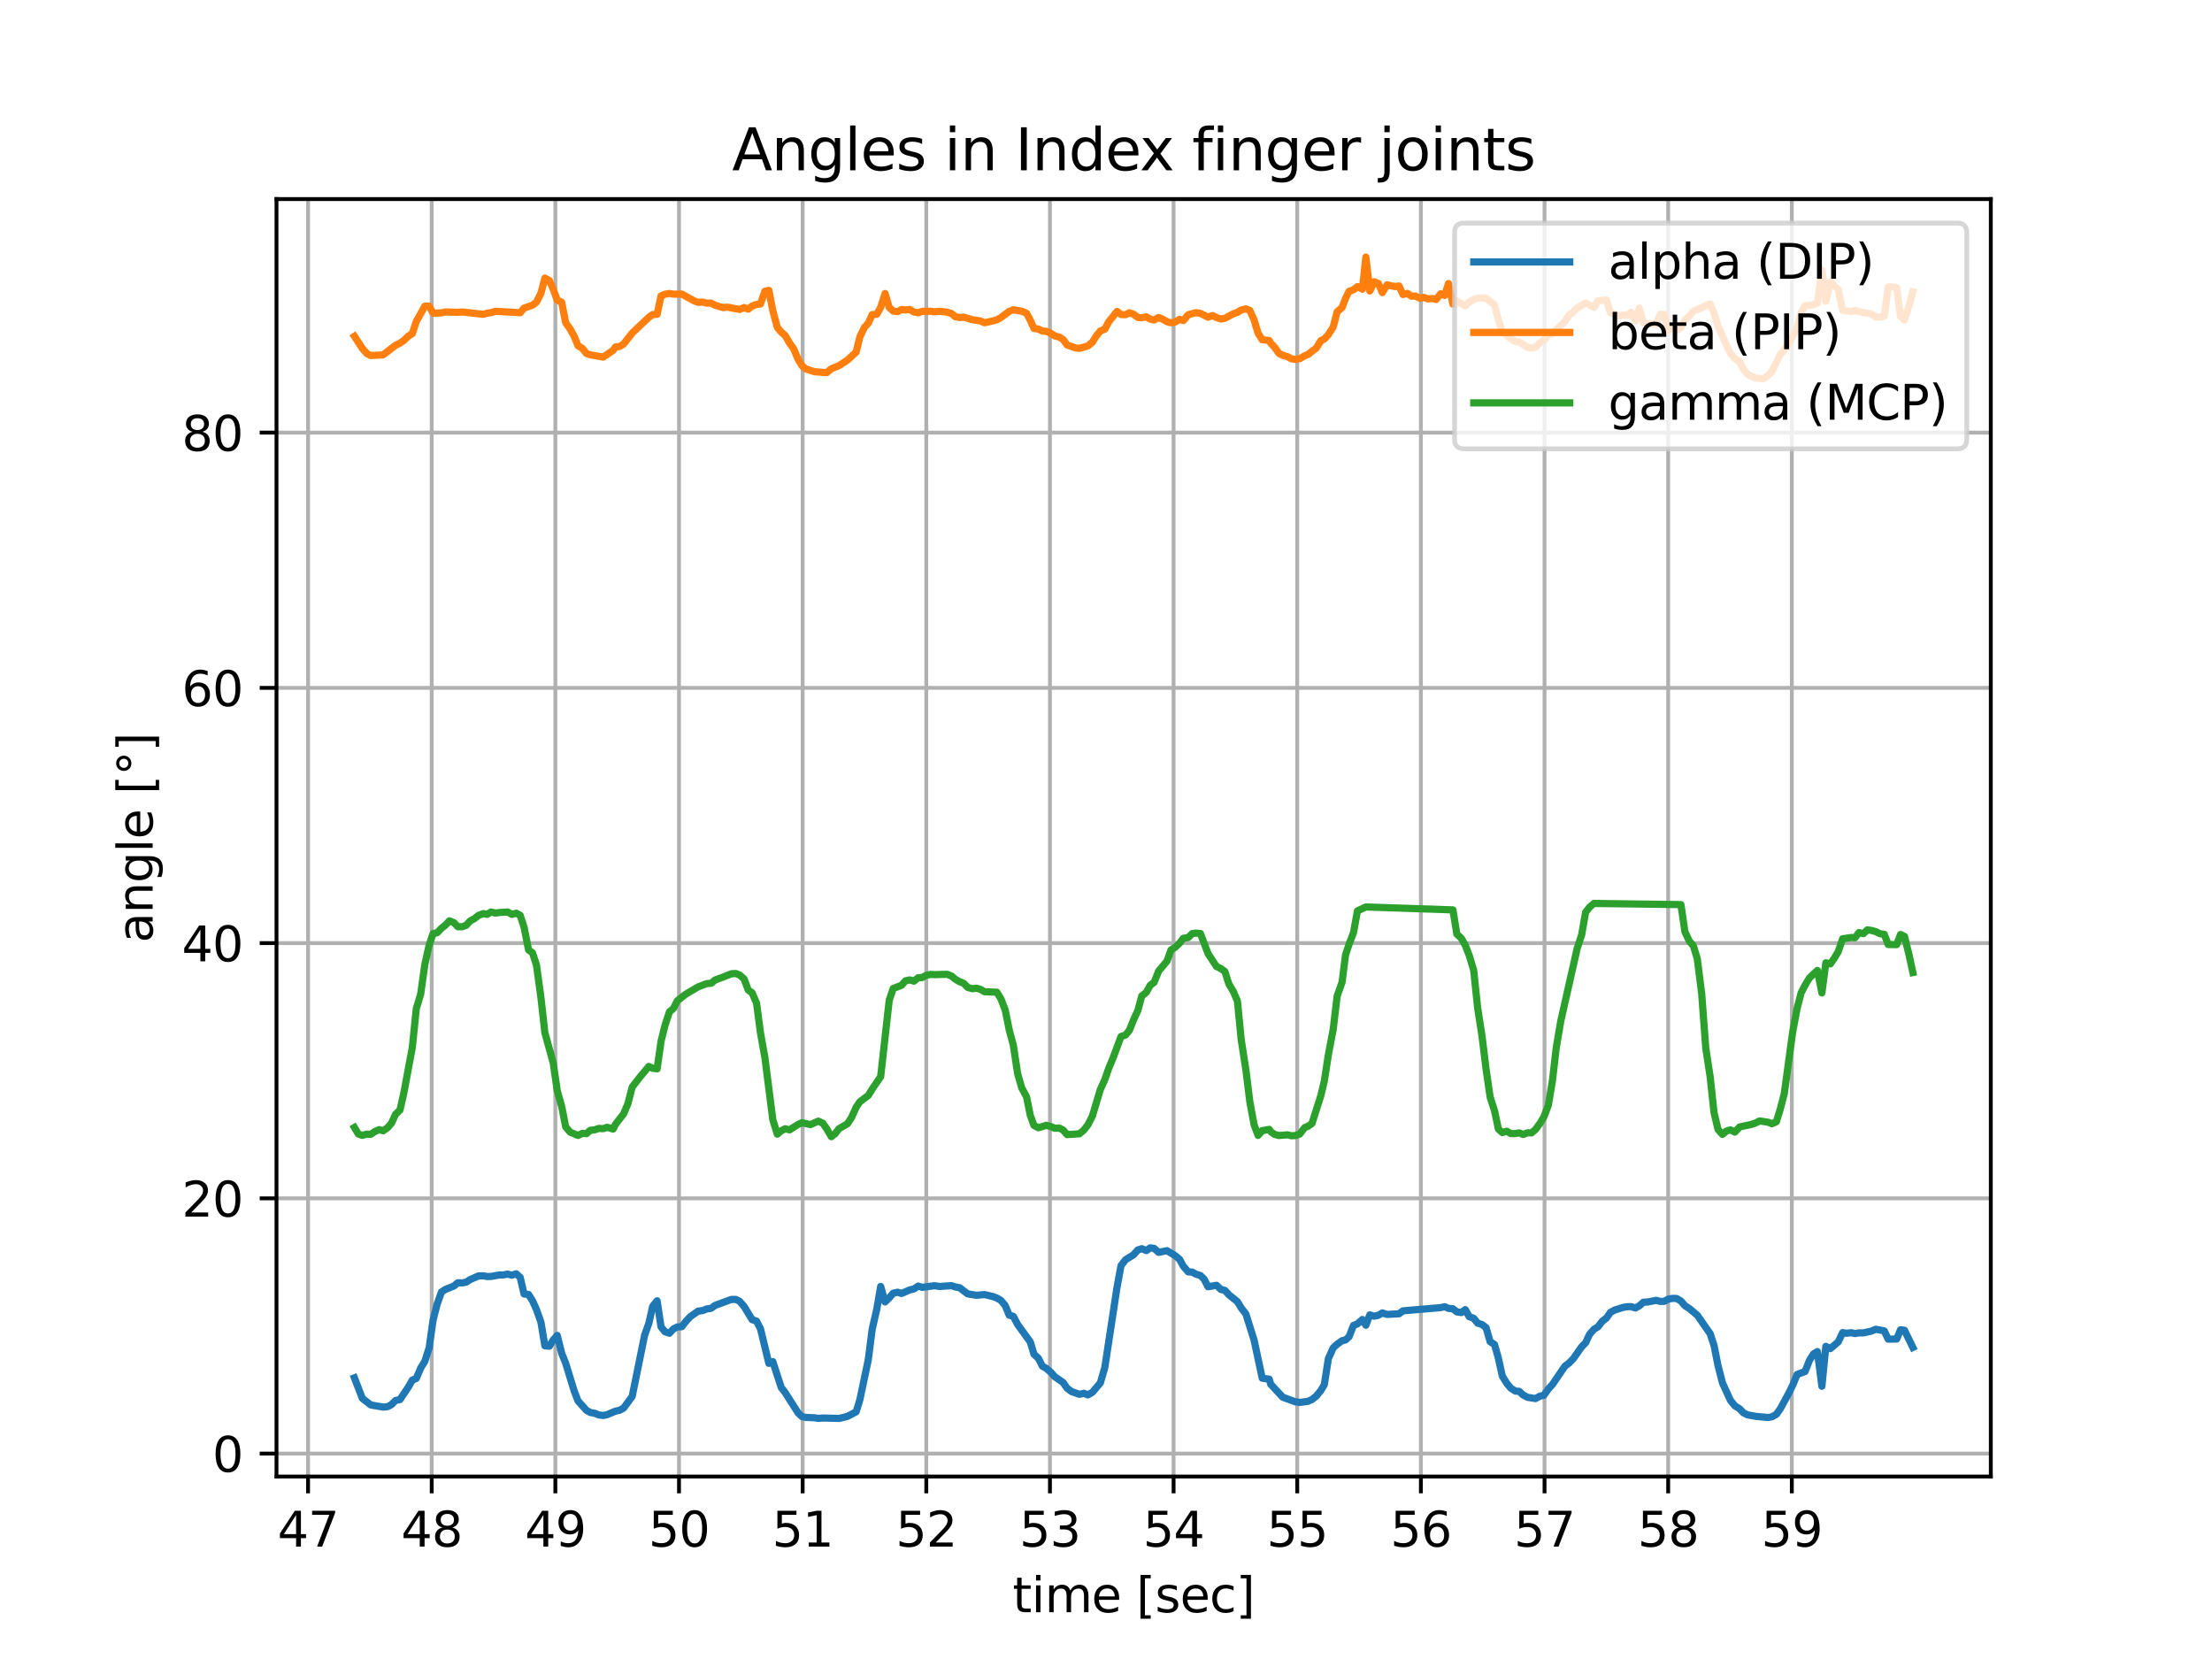 <?xml version="1.0" encoding="utf-8" standalone="no"?>
<!DOCTYPE svg PUBLIC "-//W3C//DTD SVG 1.1//EN"
  "http://www.w3.org/Graphics/SVG/1.1/DTD/svg11.dtd">
<svg xmlns:xlink="http://www.w3.org/1999/xlink" width="460.8pt" height="345.6pt" viewBox="0 0 460.8 345.6" xmlns="http://www.w3.org/2000/svg" version="1.1">
 <defs>
  <style type="text/css">*{stroke-linejoin: round; stroke-linecap: butt}</style>
 </defs>
 <g id="figure_1">
  <g id="patch_1">
   <path d="M 0 345.6 
L 460.8 345.6 
L 460.8 0 
L 0 0 
z
" style="fill: #ffffff"/>
  </g>
  <g id="axes_1">
   <g id="patch_2">
    <path d="M 57.6 307.584 
L 414.72 307.584 
L 414.72 41.472 
L 57.6 41.472 
z
" style="fill: #ffffff"/>
   </g>
   <g id="matplotlib.axis_1">
    <g id="xtick_1">
     <g id="line2d_1">
      <path d="M 64.176 307.584 
L 64.176 41.472 
" clip-path="url(#p54e66426a3)" style="fill: none; stroke: #b0b0b0; stroke-width: 0.8; stroke-linecap: square"/>
     </g>
     <g id="line2d_2">
      <defs>
       <path id="m15f4b36287" d="M 0 0 
L 0 3.5 
" style="stroke: #000000; stroke-width: 0.8"/>
      </defs>
      <g>
       <use xlink:href="#m15f4b36287" x="64.176" y="307.584" style="stroke: #000000; stroke-width: 0.8"/>
      </g>
     </g>
     <g id="text_1">
      <!-- 47 -->
      <g transform="translate(57.813 322.182) scale(0.1 -0.1)">
       <defs>
        <path id="DejaVuSans-34" d="M 2419 4116 
L 825 1625 
L 2419 1625 
L 2419 4116 
z
M 2253 4666 
L 3047 4666 
L 3047 1625 
L 3713 1625 
L 3713 1100 
L 3047 1100 
L 3047 0 
L 2419 0 
L 2419 1100 
L 313 1100 
L 313 1709 
L 2253 4666 
z
" transform="scale(0.016)"/>
        <path id="DejaVuSans-37" d="M 525 4666 
L 3525 4666 
L 3525 4397 
L 1831 0 
L 1172 0 
L 2766 4134 
L 525 4134 
L 525 4666 
z
" transform="scale(0.016)"/>
       </defs>
       <use xlink:href="#DejaVuSans-34"/>
       <use xlink:href="#DejaVuSans-37" x="63.623"/>
      </g>
     </g>
    </g>
    <g id="xtick_2">
     <g id="line2d_3">
      <path d="M 89.934 307.584 
L 89.934 41.472 
" clip-path="url(#p54e66426a3)" style="fill: none; stroke: #b0b0b0; stroke-width: 0.8; stroke-linecap: square"/>
     </g>
     <g id="line2d_4">
      <g>
       <use xlink:href="#m15f4b36287" x="89.934" y="307.584" style="stroke: #000000; stroke-width: 0.8"/>
      </g>
     </g>
     <g id="text_2">
      <!-- 48 -->
      <g transform="translate(83.571 322.182) scale(0.1 -0.1)">
       <defs>
        <path id="DejaVuSans-38" d="M 2034 2216 
Q 1584 2216 1326 1975 
Q 1069 1734 1069 1313 
Q 1069 891 1326 650 
Q 1584 409 2034 409 
Q 2484 409 2743 651 
Q 3003 894 3003 1313 
Q 3003 1734 2745 1975 
Q 2488 2216 2034 2216 
z
M 1403 2484 
Q 997 2584 770 2862 
Q 544 3141 544 3541 
Q 544 4100 942 4425 
Q 1341 4750 2034 4750 
Q 2731 4750 3128 4425 
Q 3525 4100 3525 3541 
Q 3525 3141 3298 2862 
Q 3072 2584 2669 2484 
Q 3125 2378 3379 2068 
Q 3634 1759 3634 1313 
Q 3634 634 3220 271 
Q 2806 -91 2034 -91 
Q 1263 -91 848 271 
Q 434 634 434 1313 
Q 434 1759 690 2068 
Q 947 2378 1403 2484 
z
M 1172 3481 
Q 1172 3119 1398 2916 
Q 1625 2713 2034 2713 
Q 2441 2713 2670 2916 
Q 2900 3119 2900 3481 
Q 2900 3844 2670 4047 
Q 2441 4250 2034 4250 
Q 1625 4250 1398 4047 
Q 1172 3844 1172 3481 
z
" transform="scale(0.016)"/>
       </defs>
       <use xlink:href="#DejaVuSans-34"/>
       <use xlink:href="#DejaVuSans-38" x="63.623"/>
      </g>
     </g>
    </g>
    <g id="xtick_3">
     <g id="line2d_5">
      <path d="M 115.691 307.584 
L 115.691 41.472 
" clip-path="url(#p54e66426a3)" style="fill: none; stroke: #b0b0b0; stroke-width: 0.8; stroke-linecap: square"/>
     </g>
     <g id="line2d_6">
      <g>
       <use xlink:href="#m15f4b36287" x="115.691" y="307.584" style="stroke: #000000; stroke-width: 0.8"/>
      </g>
     </g>
     <g id="text_3">
      <!-- 49 -->
      <g transform="translate(109.329 322.182) scale(0.1 -0.1)">
       <defs>
        <path id="DejaVuSans-39" d="M 703 97 
L 703 672 
Q 941 559 1184 500 
Q 1428 441 1663 441 
Q 2288 441 2617 861 
Q 2947 1281 2994 2138 
Q 2813 1869 2534 1725 
Q 2256 1581 1919 1581 
Q 1219 1581 811 2004 
Q 403 2428 403 3163 
Q 403 3881 828 4315 
Q 1253 4750 1959 4750 
Q 2769 4750 3195 4129 
Q 3622 3509 3622 2328 
Q 3622 1225 3098 567 
Q 2575 -91 1691 -91 
Q 1453 -91 1209 -44 
Q 966 3 703 97 
z
M 1959 2075 
Q 2384 2075 2632 2365 
Q 2881 2656 2881 3163 
Q 2881 3666 2632 3958 
Q 2384 4250 1959 4250 
Q 1534 4250 1286 3958 
Q 1038 3666 1038 3163 
Q 1038 2656 1286 2365 
Q 1534 2075 1959 2075 
z
" transform="scale(0.016)"/>
       </defs>
       <use xlink:href="#DejaVuSans-34"/>
       <use xlink:href="#DejaVuSans-39" x="63.623"/>
      </g>
     </g>
    </g>
    <g id="xtick_4">
     <g id="line2d_7">
      <path d="M 141.449 307.584 
L 141.449 41.472 
" clip-path="url(#p54e66426a3)" style="fill: none; stroke: #b0b0b0; stroke-width: 0.8; stroke-linecap: square"/>
     </g>
     <g id="line2d_8">
      <g>
       <use xlink:href="#m15f4b36287" x="141.449" y="307.584" style="stroke: #000000; stroke-width: 0.8"/>
      </g>
     </g>
     <g id="text_4">
      <!-- 50 -->
      <g transform="translate(135.087 322.182) scale(0.1 -0.1)">
       <defs>
        <path id="DejaVuSans-35" d="M 691 4666 
L 3169 4666 
L 3169 4134 
L 1269 4134 
L 1269 2991 
Q 1406 3038 1543 3061 
Q 1681 3084 1819 3084 
Q 2600 3084 3056 2656 
Q 3513 2228 3513 1497 
Q 3513 744 3044 326 
Q 2575 -91 1722 -91 
Q 1428 -91 1123 -41 
Q 819 9 494 109 
L 494 744 
Q 775 591 1075 516 
Q 1375 441 1709 441 
Q 2250 441 2565 725 
Q 2881 1009 2881 1497 
Q 2881 1984 2565 2268 
Q 2250 2553 1709 2553 
Q 1456 2553 1204 2497 
Q 953 2441 691 2322 
L 691 4666 
z
" transform="scale(0.016)"/>
        <path id="DejaVuSans-30" d="M 2034 4250 
Q 1547 4250 1301 3770 
Q 1056 3291 1056 2328 
Q 1056 1369 1301 889 
Q 1547 409 2034 409 
Q 2525 409 2770 889 
Q 3016 1369 3016 2328 
Q 3016 3291 2770 3770 
Q 2525 4250 2034 4250 
z
M 2034 4750 
Q 2819 4750 3233 4129 
Q 3647 3509 3647 2328 
Q 3647 1150 3233 529 
Q 2819 -91 2034 -91 
Q 1250 -91 836 529 
Q 422 1150 422 2328 
Q 422 3509 836 4129 
Q 1250 4750 2034 4750 
z
" transform="scale(0.016)"/>
       </defs>
       <use xlink:href="#DejaVuSans-35"/>
       <use xlink:href="#DejaVuSans-30" x="63.623"/>
      </g>
     </g>
    </g>
    <g id="xtick_5">
     <g id="line2d_9">
      <path d="M 167.207 307.584 
L 167.207 41.472 
" clip-path="url(#p54e66426a3)" style="fill: none; stroke: #b0b0b0; stroke-width: 0.8; stroke-linecap: square"/>
     </g>
     <g id="line2d_10">
      <g>
       <use xlink:href="#m15f4b36287" x="167.207" y="307.584" style="stroke: #000000; stroke-width: 0.8"/>
      </g>
     </g>
     <g id="text_5">
      <!-- 51 -->
      <g transform="translate(160.845 322.182) scale(0.1 -0.1)">
       <defs>
        <path id="DejaVuSans-31" d="M 794 531 
L 1825 531 
L 1825 4091 
L 703 3866 
L 703 4441 
L 1819 4666 
L 2450 4666 
L 2450 531 
L 3481 531 
L 3481 0 
L 794 0 
L 794 531 
z
" transform="scale(0.016)"/>
       </defs>
       <use xlink:href="#DejaVuSans-35"/>
       <use xlink:href="#DejaVuSans-31" x="63.623"/>
      </g>
     </g>
    </g>
    <g id="xtick_6">
     <g id="line2d_11">
      <path d="M 192.965 307.584 
L 192.965 41.472 
" clip-path="url(#p54e66426a3)" style="fill: none; stroke: #b0b0b0; stroke-width: 0.8; stroke-linecap: square"/>
     </g>
     <g id="line2d_12">
      <g>
       <use xlink:href="#m15f4b36287" x="192.965" y="307.584" style="stroke: #000000; stroke-width: 0.8"/>
      </g>
     </g>
     <g id="text_6">
      <!-- 52 -->
      <g transform="translate(186.602 322.182) scale(0.1 -0.1)">
       <defs>
        <path id="DejaVuSans-32" d="M 1228 531 
L 3431 531 
L 3431 0 
L 469 0 
L 469 531 
Q 828 903 1448 1529 
Q 2069 2156 2228 2338 
Q 2531 2678 2651 2914 
Q 2772 3150 2772 3378 
Q 2772 3750 2511 3984 
Q 2250 4219 1831 4219 
Q 1534 4219 1204 4116 
Q 875 4013 500 3803 
L 500 4441 
Q 881 4594 1212 4672 
Q 1544 4750 1819 4750 
Q 2544 4750 2975 4387 
Q 3406 4025 3406 3419 
Q 3406 3131 3298 2873 
Q 3191 2616 2906 2266 
Q 2828 2175 2409 1742 
Q 1991 1309 1228 531 
z
" transform="scale(0.016)"/>
       </defs>
       <use xlink:href="#DejaVuSans-35"/>
       <use xlink:href="#DejaVuSans-32" x="63.623"/>
      </g>
     </g>
    </g>
    <g id="xtick_7">
     <g id="line2d_13">
      <path d="M 218.723 307.584 
L 218.723 41.472 
" clip-path="url(#p54e66426a3)" style="fill: none; stroke: #b0b0b0; stroke-width: 0.8; stroke-linecap: square"/>
     </g>
     <g id="line2d_14">
      <g>
       <use xlink:href="#m15f4b36287" x="218.723" y="307.584" style="stroke: #000000; stroke-width: 0.8"/>
      </g>
     </g>
     <g id="text_7">
      <!-- 53 -->
      <g transform="translate(212.36 322.182) scale(0.1 -0.1)">
       <defs>
        <path id="DejaVuSans-33" d="M 2597 2516 
Q 3050 2419 3304 2112 
Q 3559 1806 3559 1356 
Q 3559 666 3084 287 
Q 2609 -91 1734 -91 
Q 1441 -91 1130 -33 
Q 819 25 488 141 
L 488 750 
Q 750 597 1062 519 
Q 1375 441 1716 441 
Q 2309 441 2620 675 
Q 2931 909 2931 1356 
Q 2931 1769 2642 2001 
Q 2353 2234 1838 2234 
L 1294 2234 
L 1294 2753 
L 1863 2753 
Q 2328 2753 2575 2939 
Q 2822 3125 2822 3475 
Q 2822 3834 2567 4026 
Q 2313 4219 1838 4219 
Q 1578 4219 1281 4162 
Q 984 4106 628 3988 
L 628 4550 
Q 988 4650 1302 4700 
Q 1616 4750 1894 4750 
Q 2613 4750 3031 4423 
Q 3450 4097 3450 3541 
Q 3450 3153 3228 2886 
Q 3006 2619 2597 2516 
z
" transform="scale(0.016)"/>
       </defs>
       <use xlink:href="#DejaVuSans-35"/>
       <use xlink:href="#DejaVuSans-33" x="63.623"/>
      </g>
     </g>
    </g>
    <g id="xtick_8">
     <g id="line2d_15">
      <path d="M 244.48 307.584 
L 244.48 41.472 
" clip-path="url(#p54e66426a3)" style="fill: none; stroke: #b0b0b0; stroke-width: 0.8; stroke-linecap: square"/>
     </g>
     <g id="line2d_16">
      <g>
       <use xlink:href="#m15f4b36287" x="244.48" y="307.584" style="stroke: #000000; stroke-width: 0.8"/>
      </g>
     </g>
     <g id="text_8">
      <!-- 54 -->
      <g transform="translate(238.118 322.182) scale(0.1 -0.1)">
       <use xlink:href="#DejaVuSans-35"/>
       <use xlink:href="#DejaVuSans-34" x="63.623"/>
      </g>
     </g>
    </g>
    <g id="xtick_9">
     <g id="line2d_17">
      <path d="M 270.238 307.584 
L 270.238 41.472 
" clip-path="url(#p54e66426a3)" style="fill: none; stroke: #b0b0b0; stroke-width: 0.8; stroke-linecap: square"/>
     </g>
     <g id="line2d_18">
      <g>
       <use xlink:href="#m15f4b36287" x="270.238" y="307.584" style="stroke: #000000; stroke-width: 0.8"/>
      </g>
     </g>
     <g id="text_9">
      <!-- 55 -->
      <g transform="translate(263.876 322.182) scale(0.1 -0.1)">
       <use xlink:href="#DejaVuSans-35"/>
       <use xlink:href="#DejaVuSans-35" x="63.623"/>
      </g>
     </g>
    </g>
    <g id="xtick_10">
     <g id="line2d_19">
      <path d="M 295.996 307.584 
L 295.996 41.472 
" clip-path="url(#p54e66426a3)" style="fill: none; stroke: #b0b0b0; stroke-width: 0.8; stroke-linecap: square"/>
     </g>
     <g id="line2d_20">
      <g>
       <use xlink:href="#m15f4b36287" x="295.996" y="307.584" style="stroke: #000000; stroke-width: 0.8"/>
      </g>
     </g>
     <g id="text_10">
      <!-- 56 -->
      <g transform="translate(289.633 322.182) scale(0.1 -0.1)">
       <defs>
        <path id="DejaVuSans-36" d="M 2113 2584 
Q 1688 2584 1439 2293 
Q 1191 2003 1191 1497 
Q 1191 994 1439 701 
Q 1688 409 2113 409 
Q 2538 409 2786 701 
Q 3034 994 3034 1497 
Q 3034 2003 2786 2293 
Q 2538 2584 2113 2584 
z
M 3366 4563 
L 3366 3988 
Q 3128 4100 2886 4159 
Q 2644 4219 2406 4219 
Q 1781 4219 1451 3797 
Q 1122 3375 1075 2522 
Q 1259 2794 1537 2939 
Q 1816 3084 2150 3084 
Q 2853 3084 3261 2657 
Q 3669 2231 3669 1497 
Q 3669 778 3244 343 
Q 2819 -91 2113 -91 
Q 1303 -91 875 529 
Q 447 1150 447 2328 
Q 447 3434 972 4092 
Q 1497 4750 2381 4750 
Q 2619 4750 2861 4703 
Q 3103 4656 3366 4563 
z
" transform="scale(0.016)"/>
       </defs>
       <use xlink:href="#DejaVuSans-35"/>
       <use xlink:href="#DejaVuSans-36" x="63.623"/>
      </g>
     </g>
    </g>
    <g id="xtick_11">
     <g id="line2d_21">
      <path d="M 321.754 307.584 
L 321.754 41.472 
" clip-path="url(#p54e66426a3)" style="fill: none; stroke: #b0b0b0; stroke-width: 0.8; stroke-linecap: square"/>
     </g>
     <g id="line2d_22">
      <g>
       <use xlink:href="#m15f4b36287" x="321.754" y="307.584" style="stroke: #000000; stroke-width: 0.8"/>
      </g>
     </g>
     <g id="text_11">
      <!-- 57 -->
      <g transform="translate(315.391 322.182) scale(0.1 -0.1)">
       <use xlink:href="#DejaVuSans-35"/>
       <use xlink:href="#DejaVuSans-37" x="63.623"/>
      </g>
     </g>
    </g>
    <g id="xtick_12">
     <g id="line2d_23">
      <path d="M 347.512 307.584 
L 347.512 41.472 
" clip-path="url(#p54e66426a3)" style="fill: none; stroke: #b0b0b0; stroke-width: 0.8; stroke-linecap: square"/>
     </g>
     <g id="line2d_24">
      <g>
       <use xlink:href="#m15f4b36287" x="347.512" y="307.584" style="stroke: #000000; stroke-width: 0.8"/>
      </g>
     </g>
     <g id="text_12">
      <!-- 58 -->
      <g transform="translate(341.149 322.182) scale(0.1 -0.1)">
       <use xlink:href="#DejaVuSans-35"/>
       <use xlink:href="#DejaVuSans-38" x="63.623"/>
      </g>
     </g>
    </g>
    <g id="xtick_13">
     <g id="line2d_25">
      <path d="M 373.269 307.584 
L 373.269 41.472 
" clip-path="url(#p54e66426a3)" style="fill: none; stroke: #b0b0b0; stroke-width: 0.8; stroke-linecap: square"/>
     </g>
     <g id="line2d_26">
      <g>
       <use xlink:href="#m15f4b36287" x="373.269" y="307.584" style="stroke: #000000; stroke-width: 0.8"/>
      </g>
     </g>
     <g id="text_13">
      <!-- 59 -->
      <g transform="translate(366.907 322.182) scale(0.1 -0.1)">
       <use xlink:href="#DejaVuSans-35"/>
       <use xlink:href="#DejaVuSans-39" x="63.623"/>
      </g>
     </g>
    </g>
    <g id="text_14">
     <!-- time [sec] -->
     <g transform="translate(210.943 335.861) scale(0.1 -0.1)">
      <defs>
       <path id="DejaVuSans-74" d="M 1172 4494 
L 1172 3500 
L 2356 3500 
L 2356 3053 
L 1172 3053 
L 1172 1153 
Q 1172 725 1289 603 
Q 1406 481 1766 481 
L 2356 481 
L 2356 0 
L 1766 0 
Q 1100 0 847 248 
Q 594 497 594 1153 
L 594 3053 
L 172 3053 
L 172 3500 
L 594 3500 
L 594 4494 
L 1172 4494 
z
" transform="scale(0.016)"/>
       <path id="DejaVuSans-69" d="M 603 3500 
L 1178 3500 
L 1178 0 
L 603 0 
L 603 3500 
z
M 603 4863 
L 1178 4863 
L 1178 4134 
L 603 4134 
L 603 4863 
z
" transform="scale(0.016)"/>
       <path id="DejaVuSans-6d" d="M 3328 2828 
Q 3544 3216 3844 3400 
Q 4144 3584 4550 3584 
Q 5097 3584 5394 3201 
Q 5691 2819 5691 2113 
L 5691 0 
L 5113 0 
L 5113 2094 
Q 5113 2597 4934 2840 
Q 4756 3084 4391 3084 
Q 3944 3084 3684 2787 
Q 3425 2491 3425 1978 
L 3425 0 
L 2847 0 
L 2847 2094 
Q 2847 2600 2669 2842 
Q 2491 3084 2119 3084 
Q 1678 3084 1418 2786 
Q 1159 2488 1159 1978 
L 1159 0 
L 581 0 
L 581 3500 
L 1159 3500 
L 1159 2956 
Q 1356 3278 1631 3431 
Q 1906 3584 2284 3584 
Q 2666 3584 2933 3390 
Q 3200 3197 3328 2828 
z
" transform="scale(0.016)"/>
       <path id="DejaVuSans-65" d="M 3597 1894 
L 3597 1613 
L 953 1613 
Q 991 1019 1311 708 
Q 1631 397 2203 397 
Q 2534 397 2845 478 
Q 3156 559 3463 722 
L 3463 178 
Q 3153 47 2828 -22 
Q 2503 -91 2169 -91 
Q 1331 -91 842 396 
Q 353 884 353 1716 
Q 353 2575 817 3079 
Q 1281 3584 2069 3584 
Q 2775 3584 3186 3129 
Q 3597 2675 3597 1894 
z
M 3022 2063 
Q 3016 2534 2758 2815 
Q 2500 3097 2075 3097 
Q 1594 3097 1305 2825 
Q 1016 2553 972 2059 
L 3022 2063 
z
" transform="scale(0.016)"/>
       <path id="DejaVuSans-20" transform="scale(0.016)"/>
       <path id="DejaVuSans-5b" d="M 550 4863 
L 1875 4863 
L 1875 4416 
L 1125 4416 
L 1125 -397 
L 1875 -397 
L 1875 -844 
L 550 -844 
L 550 4863 
z
" transform="scale(0.016)"/>
       <path id="DejaVuSans-73" d="M 2834 3397 
L 2834 2853 
Q 2591 2978 2328 3040 
Q 2066 3103 1784 3103 
Q 1356 3103 1142 2972 
Q 928 2841 928 2578 
Q 928 2378 1081 2264 
Q 1234 2150 1697 2047 
L 1894 2003 
Q 2506 1872 2764 1633 
Q 3022 1394 3022 966 
Q 3022 478 2636 193 
Q 2250 -91 1575 -91 
Q 1294 -91 989 -36 
Q 684 19 347 128 
L 347 722 
Q 666 556 975 473 
Q 1284 391 1588 391 
Q 1994 391 2212 530 
Q 2431 669 2431 922 
Q 2431 1156 2273 1281 
Q 2116 1406 1581 1522 
L 1381 1569 
Q 847 1681 609 1914 
Q 372 2147 372 2553 
Q 372 3047 722 3315 
Q 1072 3584 1716 3584 
Q 2034 3584 2315 3537 
Q 2597 3491 2834 3397 
z
" transform="scale(0.016)"/>
       <path id="DejaVuSans-63" d="M 3122 3366 
L 3122 2828 
Q 2878 2963 2633 3030 
Q 2388 3097 2138 3097 
Q 1578 3097 1268 2742 
Q 959 2388 959 1747 
Q 959 1106 1268 751 
Q 1578 397 2138 397 
Q 2388 397 2633 464 
Q 2878 531 3122 666 
L 3122 134 
Q 2881 22 2623 -34 
Q 2366 -91 2075 -91 
Q 1284 -91 818 406 
Q 353 903 353 1747 
Q 353 2603 823 3093 
Q 1294 3584 2113 3584 
Q 2378 3584 2631 3529 
Q 2884 3475 3122 3366 
z
" transform="scale(0.016)"/>
       <path id="DejaVuSans-5d" d="M 1947 4863 
L 1947 -844 
L 622 -844 
L 622 -397 
L 1369 -397 
L 1369 4416 
L 622 4416 
L 622 4863 
L 1947 4863 
z
" transform="scale(0.016)"/>
      </defs>
      <use xlink:href="#DejaVuSans-74"/>
      <use xlink:href="#DejaVuSans-69" x="39.209"/>
      <use xlink:href="#DejaVuSans-6d" x="66.992"/>
      <use xlink:href="#DejaVuSans-65" x="164.404"/>
      <use xlink:href="#DejaVuSans-20" x="225.928"/>
      <use xlink:href="#DejaVuSans-5b" x="257.715"/>
      <use xlink:href="#DejaVuSans-73" x="296.729"/>
      <use xlink:href="#DejaVuSans-65" x="348.828"/>
      <use xlink:href="#DejaVuSans-63" x="410.352"/>
      <use xlink:href="#DejaVuSans-5d" x="465.332"/>
     </g>
    </g>
   </g>
   <g id="matplotlib.axis_2">
    <g id="ytick_1">
     <g id="line2d_27">
      <path d="M 57.6 302.807 
L 414.72 302.807 
" clip-path="url(#p54e66426a3)" style="fill: none; stroke: #b0b0b0; stroke-width: 0.8; stroke-linecap: square"/>
     </g>
     <g id="line2d_28">
      <defs>
       <path id="ma8674926cb" d="M 0 0 
L -3.5 0 
" style="stroke: #000000; stroke-width: 0.8"/>
      </defs>
      <g>
       <use xlink:href="#ma8674926cb" x="57.6" y="302.807" style="stroke: #000000; stroke-width: 0.8"/>
      </g>
     </g>
     <g id="text_15">
      <!-- 0 -->
      <g transform="translate(44.237 306.606) scale(0.1 -0.1)">
       <use xlink:href="#DejaVuSans-30"/>
      </g>
     </g>
    </g>
    <g id="ytick_2">
     <g id="line2d_29">
      <path d="M 57.6 249.635 
L 414.72 249.635 
" clip-path="url(#p54e66426a3)" style="fill: none; stroke: #b0b0b0; stroke-width: 0.8; stroke-linecap: square"/>
     </g>
     <g id="line2d_30">
      <g>
       <use xlink:href="#ma8674926cb" x="57.6" y="249.635" style="stroke: #000000; stroke-width: 0.8"/>
      </g>
     </g>
     <g id="text_16">
      <!-- 20 -->
      <g transform="translate(37.875 253.434) scale(0.1 -0.1)">
       <use xlink:href="#DejaVuSans-32"/>
       <use xlink:href="#DejaVuSans-30" x="63.623"/>
      </g>
     </g>
    </g>
    <g id="ytick_3">
     <g id="line2d_31">
      <path d="M 57.6 196.463 
L 414.72 196.463 
" clip-path="url(#p54e66426a3)" style="fill: none; stroke: #b0b0b0; stroke-width: 0.8; stroke-linecap: square"/>
     </g>
     <g id="line2d_32">
      <g>
       <use xlink:href="#ma8674926cb" x="57.6" y="196.463" style="stroke: #000000; stroke-width: 0.8"/>
      </g>
     </g>
     <g id="text_17">
      <!-- 40 -->
      <g transform="translate(37.875 200.263) scale(0.1 -0.1)">
       <use xlink:href="#DejaVuSans-34"/>
       <use xlink:href="#DejaVuSans-30" x="63.623"/>
      </g>
     </g>
    </g>
    <g id="ytick_4">
     <g id="line2d_33">
      <path d="M 57.6 143.292 
L 414.72 143.292 
" clip-path="url(#p54e66426a3)" style="fill: none; stroke: #b0b0b0; stroke-width: 0.8; stroke-linecap: square"/>
     </g>
     <g id="line2d_34">
      <g>
       <use xlink:href="#ma8674926cb" x="57.6" y="143.292" style="stroke: #000000; stroke-width: 0.8"/>
      </g>
     </g>
     <g id="text_18">
      <!-- 60 -->
      <g transform="translate(37.875 147.091) scale(0.1 -0.1)">
       <use xlink:href="#DejaVuSans-36"/>
       <use xlink:href="#DejaVuSans-30" x="63.623"/>
      </g>
     </g>
    </g>
    <g id="ytick_5">
     <g id="line2d_35">
      <path d="M 57.6 90.12 
L 414.72 90.12 
" clip-path="url(#p54e66426a3)" style="fill: none; stroke: #b0b0b0; stroke-width: 0.8; stroke-linecap: square"/>
     </g>
     <g id="line2d_36">
      <g>
       <use xlink:href="#ma8674926cb" x="57.6" y="90.12" style="stroke: #000000; stroke-width: 0.8"/>
      </g>
     </g>
     <g id="text_19">
      <!-- 80 -->
      <g transform="translate(37.875 93.919) scale(0.1 -0.1)">
       <use xlink:href="#DejaVuSans-38"/>
       <use xlink:href="#DejaVuSans-30" x="63.623"/>
      </g>
     </g>
    </g>
    <g id="text_20">
     <!-- angle [°] -->
     <g transform="translate(31.795 196.391) rotate(-90) scale(0.1 -0.1)">
      <defs>
       <path id="DejaVuSans-61" d="M 2194 1759 
Q 1497 1759 1228 1600 
Q 959 1441 959 1056 
Q 959 750 1161 570 
Q 1363 391 1709 391 
Q 2188 391 2477 730 
Q 2766 1069 2766 1631 
L 2766 1759 
L 2194 1759 
z
M 3341 1997 
L 3341 0 
L 2766 0 
L 2766 531 
Q 2569 213 2275 61 
Q 1981 -91 1556 -91 
Q 1019 -91 701 211 
Q 384 513 384 1019 
Q 384 1609 779 1909 
Q 1175 2209 1959 2209 
L 2766 2209 
L 2766 2266 
Q 2766 2663 2505 2880 
Q 2244 3097 1772 3097 
Q 1472 3097 1187 3025 
Q 903 2953 641 2809 
L 641 3341 
Q 956 3463 1253 3523 
Q 1550 3584 1831 3584 
Q 2591 3584 2966 3190 
Q 3341 2797 3341 1997 
z
" transform="scale(0.016)"/>
       <path id="DejaVuSans-6e" d="M 3513 2113 
L 3513 0 
L 2938 0 
L 2938 2094 
Q 2938 2591 2744 2837 
Q 2550 3084 2163 3084 
Q 1697 3084 1428 2787 
Q 1159 2491 1159 1978 
L 1159 0 
L 581 0 
L 581 3500 
L 1159 3500 
L 1159 2956 
Q 1366 3272 1645 3428 
Q 1925 3584 2291 3584 
Q 2894 3584 3203 3211 
Q 3513 2838 3513 2113 
z
" transform="scale(0.016)"/>
       <path id="DejaVuSans-67" d="M 2906 1791 
Q 2906 2416 2648 2759 
Q 2391 3103 1925 3103 
Q 1463 3103 1205 2759 
Q 947 2416 947 1791 
Q 947 1169 1205 825 
Q 1463 481 1925 481 
Q 2391 481 2648 825 
Q 2906 1169 2906 1791 
z
M 3481 434 
Q 3481 -459 3084 -895 
Q 2688 -1331 1869 -1331 
Q 1566 -1331 1297 -1286 
Q 1028 -1241 775 -1147 
L 775 -588 
Q 1028 -725 1275 -790 
Q 1522 -856 1778 -856 
Q 2344 -856 2625 -561 
Q 2906 -266 2906 331 
L 2906 616 
Q 2728 306 2450 153 
Q 2172 0 1784 0 
Q 1141 0 747 490 
Q 353 981 353 1791 
Q 353 2603 747 3093 
Q 1141 3584 1784 3584 
Q 2172 3584 2450 3431 
Q 2728 3278 2906 2969 
L 2906 3500 
L 3481 3500 
L 3481 434 
z
" transform="scale(0.016)"/>
       <path id="DejaVuSans-6c" d="M 603 4863 
L 1178 4863 
L 1178 0 
L 603 0 
L 603 4863 
z
" transform="scale(0.016)"/>
       <path id="DejaVuSans-b0" d="M 1600 4347 
Q 1350 4347 1178 4173 
Q 1006 4000 1006 3750 
Q 1006 3503 1178 3333 
Q 1350 3163 1600 3163 
Q 1850 3163 2022 3333 
Q 2194 3503 2194 3750 
Q 2194 3997 2020 4172 
Q 1847 4347 1600 4347 
z
M 1600 4750 
Q 1800 4750 1984 4673 
Q 2169 4597 2303 4453 
Q 2447 4313 2519 4134 
Q 2591 3956 2591 3750 
Q 2591 3338 2302 3052 
Q 2013 2766 1594 2766 
Q 1172 2766 890 3047 
Q 609 3328 609 3750 
Q 609 4169 896 4459 
Q 1184 4750 1600 4750 
z
" transform="scale(0.016)"/>
      </defs>
      <use xlink:href="#DejaVuSans-61"/>
      <use xlink:href="#DejaVuSans-6e" x="61.279"/>
      <use xlink:href="#DejaVuSans-67" x="124.658"/>
      <use xlink:href="#DejaVuSans-6c" x="188.135"/>
      <use xlink:href="#DejaVuSans-65" x="215.918"/>
      <use xlink:href="#DejaVuSans-20" x="277.441"/>
      <use xlink:href="#DejaVuSans-5b" x="309.229"/>
      <use xlink:href="#DejaVuSans-b0" x="348.242"/>
      <use xlink:href="#DejaVuSans-5d" x="398.242"/>
     </g>
    </g>
   </g>
   <g id="line2d_37">
    <path d="M 73.833 287.031 
L 75.479 291.303 
L 77.231 292.673 
L 79.807 293.123 
L 80.735 293.043 
L 81.563 292.596 
L 82.384 291.754 
L 83.33 291.551 
L 85.066 288.955 
L 85.887 287.508 
L 86.723 287.146 
L 87.637 284.992 
L 88.5 283.577 
L 89.398 280.785 
L 90.215 275.005 
L 91.069 271.664 
L 91.966 269.144 
L 92.791 268.605 
L 94.541 267.91 
L 95.366 267.223 
L 96.295 267.249 
L 97.119 267.093 
L 97.946 266.554 
L 99.699 265.797 
L 100.696 265.771 
L 101.466 265.926 
L 102.285 265.905 
L 104.055 265.593 
L 104.844 265.588 
L 105.784 265.419 
L 106.604 265.65 
L 107.533 265.357 
L 108.366 266.11 
L 109.172 269.566 
L 110.104 269.657 
L 110.933 270.976 
L 111.752 272.792 
L 112.685 275.439 
L 113.509 280.365 
L 114.449 280.438 
L 115.25 279.124 
L 116.083 278.197 
L 117.008 281.916 
L 117.839 283.986 
L 119.592 289.7 
L 120.406 291.826 
L 122.156 293.788 
L 122.979 294.245 
L 123.905 294.416 
L 124.729 294.752 
L 125.661 294.873 
L 126.48 294.699 
L 128.233 293.965 
L 129.06 293.787 
L 129.91 293.331 
L 131.695 290.897 
L 134.281 278.15 
L 135.156 275.699 
L 135.961 272.132 
L 136.887 270.979 
L 137.71 276.424 
L 138.531 277.427 
L 139.456 277.737 
L 140.283 276.837 
L 141.104 276.429 
L 142.031 276.371 
L 142.86 275.3 
L 143.811 274.267 
L 145.438 273.129 
L 146.385 273.017 
L 147.196 272.681 
L 148.148 272.539 
L 148.961 271.941 
L 152.335 270.698 
L 153.261 270.688 
L 154.088 271.09 
L 155.012 272.163 
L 156.671 274.901 
L 157.598 275.214 
L 158.417 276.805 
L 160.167 284.01 
L 160.989 283.647 
L 162.741 289.033 
L 163.564 290.093 
L 166.243 294.316 
L 167.071 295.107 
L 167.892 295.27 
L 169.646 295.346 
L 170.467 295.472 
L 171.394 295.401 
L 173.974 295.454 
L 174.796 295.488 
L 176.547 295.058 
L 178.354 294.105 
L 179.123 291.595 
L 180.88 283.241 
L 181.699 276.848 
L 182.658 272.68 
L 183.46 267.988 
L 184.377 271.208 
L 185.24 270.371 
L 186.067 269.395 
L 186.998 269.195 
L 187.807 269.45 
L 189.53 268.706 
L 190.384 268.51 
L 191.288 267.91 
L 192.105 268.182 
L 194.681 267.836 
L 195.713 267.998 
L 198.209 267.824 
L 199.022 268.1 
L 199.915 268.264 
L 201.587 269.537 
L 203.362 269.833 
L 205.094 269.682 
L 206.839 270.094 
L 207.664 270.407 
L 208.514 270.896 
L 209.414 271.995 
L 210.241 273.987 
L 211.088 274.211 
L 211.993 275.92 
L 214.627 279.543 
L 215.39 282.1 
L 216.318 282.96 
L 217.141 284.591 
L 217.971 285.07 
L 218.892 285.853 
L 219.721 286.792 
L 221.468 288 
L 222.292 289.197 
L 223.225 289.887 
L 224.87 290.466 
L 225.799 290.244 
L 226.621 290.586 
L 227.565 290.033 
L 229.219 288.089 
L 230.149 284.88 
L 232.7 268.144 
L 233.527 263.652 
L 234.476 262.417 
L 236.129 261.401 
L 237.033 260.384 
L 237.849 260.121 
L 238.809 260.523 
L 239.61 259.946 
L 240.428 260.062 
L 241.353 260.887 
L 243.112 260.541 
L 244.78 261.552 
L 245.708 262.328 
L 246.518 263.79 
L 247.541 264.96 
L 248.361 264.995 
L 249.092 265.417 
L 250.07 265.716 
L 250.833 266.456 
L 251.656 268.058 
L 253.408 267.747 
L 254.359 268.624 
L 255.165 268.81 
L 255.984 269.709 
L 257.778 271.16 
L 258.565 272.456 
L 259.543 273.731 
L 261.245 279.162 
L 262.946 287.105 
L 264.396 287.303 
L 264.716 288.364 
L 267.217 291.063 
L 269.824 292.013 
L 270.755 292.148 
L 272.438 291.933 
L 273.307 291.546 
L 274.206 290.835 
L 275.152 289.674 
L 275.88 288.449 
L 276.718 283.041 
L 277.728 280.781 
L 278.553 280.027 
L 279.581 279.291 
L 280.302 279.132 
L 281.031 278.47 
L 281.959 276.105 
L 282.78 275.794 
L 283.807 274.872 
L 284.534 276.074 
L 285.356 273.911 
L 286.287 274.19 
L 287.12 274.006 
L 287.964 273.506 
L 288.956 273.821 
L 291.441 273.684 
L 292.263 273.073 
L 300.098 272.403 
L 300.95 272.207 
L 301.741 272.558 
L 302.669 272.64 
L 303.491 273.294 
L 304.416 273.436 
L 305.241 272.826 
L 306.067 274.289 
L 306.995 274.615 
L 307.817 275.63 
L 308.759 275.939 
L 309.569 276.563 
L 310.422 279.499 
L 311.335 280.091 
L 312.145 282.964 
L 312.964 286.675 
L 313.898 288.187 
L 314.716 289.169 
L 315.673 289.793 
L 316.483 289.842 
L 317.295 290.609 
L 318.221 291.09 
L 319.869 291.35 
L 320.819 290.833 
L 321.633 290.65 
L 322.559 289.328 
L 323.397 288.425 
L 325.991 284.601 
L 326.887 283.93 
L 327.716 283.076 
L 329.482 280.571 
L 330.312 279.716 
L 331.147 277.941 
L 332.064 276.901 
L 332.864 276.428 
L 333.784 275.232 
L 334.662 274.562 
L 335.461 273.408 
L 336.359 272.909 
L 338.136 272.359 
L 338.937 272.216 
L 339.766 272.193 
L 340.694 272.479 
L 341.511 272.017 
L 342.338 271.283 
L 343.269 271.225 
L 345.014 270.882 
L 345.844 271.105 
L 346.664 271.095 
L 347.591 270.615 
L 348.42 270.476 
L 349.242 270.492 
L 350.166 271.022 
L 350.996 272.002 
L 351.917 272.598 
L 353.57 273.972 
L 356.246 277.811 
L 357.07 280.309 
L 357.894 284.474 
L 358.82 288.086 
L 360.469 291.695 
L 361.401 292.859 
L 362.401 293.483 
L 363.16 294.295 
L 364.008 294.73 
L 365.723 295.051 
L 368.3 295.289 
L 369.127 295.145 
L 370.052 294.628 
L 370.875 293.469 
L 372.639 290.217 
L 373.452 288.558 
L 374.379 286.326 
L 376.027 285.712 
L 376.955 283.366 
L 377.782 282.058 
L 378.604 281.57 
L 379.532 288.79 
L 380.357 280.475 
L 381.285 280.95 
L 382.936 279.543 
L 383.858 277.607 
L 384.681 277.741 
L 385.639 277.624 
L 386.435 277.807 
L 387.257 277.657 
L 388.186 277.663 
L 389.836 277.295 
L 390.761 276.908 
L 392.525 277.249 
L 393.343 278.97 
L 395.115 278.942 
L 395.913 277.024 
L 396.739 277.12 
L 398.487 280.699 
L 398.487 280.699 
" clip-path="url(#p54e66426a3)" style="fill: none; stroke: #1f77b4; stroke-width: 1.5; stroke-linecap: square"/>
   </g>
   <g id="line2d_38">
    <path d="M 73.833 70.061 
L 75.479 72.574 
L 76.418 73.647 
L 77.231 74.067 
L 79.807 73.922 
L 82.384 71.946 
L 83.33 71.471 
L 84.138 70.921 
L 85.066 70.012 
L 85.887 69.5 
L 86.723 66.958 
L 88.5 63.787 
L 89.398 63.769 
L 90.215 65.237 
L 91.966 65.185 
L 92.791 64.983 
L 95.366 65.06 
L 96.295 64.993 
L 100.696 65.476 
L 101.466 65.247 
L 102.285 65.138 
L 103.209 64.842 
L 107.533 65.095 
L 108.366 65.151 
L 109.172 64.182 
L 110.933 63.576 
L 111.752 62.941 
L 112.685 61.095 
L 113.509 57.932 
L 114.449 58.452 
L 115.25 60.251 
L 116.083 62.538 
L 117.008 62.964 
L 117.839 67.241 
L 118.757 68.521 
L 119.592 70.024 
L 120.406 72.021 
L 121.33 72.584 
L 122.156 73.634 
L 122.979 73.914 
L 125.661 74.392 
L 127.717 72.976 
L 128.233 72.257 
L 129.06 72.187 
L 129.91 71.66 
L 131.695 69.378 
L 135.156 66.101 
L 135.961 65.537 
L 136.887 65.471 
L 137.71 61.646 
L 138.531 61.298 
L 139.456 61.129 
L 140.283 61.28 
L 142.031 61.259 
L 144.615 62.682 
L 145.438 62.996 
L 146.385 62.931 
L 147.196 63.133 
L 148.148 63.149 
L 148.961 63.585 
L 150.687 64.097 
L 151.536 63.982 
L 154.088 64.474 
L 155.012 64.066 
L 155.874 64.41 
L 156.671 63.761 
L 157.598 63.416 
L 158.417 63.331 
L 159.343 60.673 
L 160.167 60.48 
L 160.989 64.714 
L 161.922 68.197 
L 162.741 69.172 
L 163.564 69.89 
L 164.493 71.496 
L 165.316 72.61 
L 166.243 74.807 
L 167.071 76.189 
L 167.892 76.866 
L 169.646 77.429 
L 172.224 77.627 
L 173.178 76.822 
L 174.796 76.161 
L 176.547 75.01 
L 178.354 73.339 
L 179.123 70.175 
L 180.088 68.193 
L 180.88 67.32 
L 181.699 65.536 
L 182.658 65.455 
L 183.46 64.031 
L 184.377 61.144 
L 185.24 64.066 
L 186.067 64.792 
L 186.998 64.924 
L 187.807 64.472 
L 188.614 64.57 
L 189.53 64.462 
L 190.384 64.992 
L 191.288 65.164 
L 192.105 64.857 
L 193.882 64.847 
L 194.681 64.956 
L 195.713 64.848 
L 197.286 65.025 
L 198.209 65.314 
L 199.022 65.978 
L 199.915 66.146 
L 200.759 66.071 
L 202.542 66.598 
L 204.162 66.836 
L 205.094 67.236 
L 206.839 66.853 
L 207.664 66.615 
L 208.514 66.154 
L 210.241 64.85 
L 211.088 64.536 
L 212.839 64.83 
L 213.846 65.255 
L 214.627 66.693 
L 215.39 68.424 
L 216.318 68.545 
L 217.141 68.967 
L 217.971 69.008 
L 218.892 69.436 
L 219.721 69.979 
L 220.647 70.209 
L 221.468 70.725 
L 222.292 71.862 
L 224.045 72.479 
L 224.87 72.566 
L 226.621 72.066 
L 227.565 71.286 
L 228.401 69.944 
L 229.219 68.949 
L 230.149 68.589 
L 230.951 67.052 
L 232.7 64.884 
L 233.527 65.524 
L 234.476 65.566 
L 235.275 65.15 
L 236.129 65.454 
L 237.033 66.131 
L 237.849 66.186 
L 238.809 66.006 
L 239.61 66.474 
L 240.428 66.658 
L 241.353 66.137 
L 242.203 66.496 
L 243.112 67.019 
L 243.934 67.241 
L 244.78 67.111 
L 245.708 66.531 
L 246.518 66.767 
L 247.541 65.562 
L 249.092 65.15 
L 250.07 65.275 
L 251.656 66.078 
L 252.587 65.733 
L 253.408 66.14 
L 254.359 66.457 
L 255.165 66.305 
L 256.937 65.352 
L 257.778 65.073 
L 258.565 64.57 
L 259.543 64.348 
L 260.365 64.672 
L 261.245 66.639 
L 262.079 69.408 
L 262.946 70.779 
L 264.396 70.935 
L 264.716 71.493 
L 265.503 72.322 
L 266.418 73.598 
L 267.217 74.03 
L 268.21 74.291 
L 268.998 74.746 
L 269.824 74.865 
L 270.755 74.738 
L 271.813 74.106 
L 272.438 73.863 
L 274.206 72.5 
L 275.152 70.964 
L 275.88 70.631 
L 276.718 69.711 
L 277.728 68.112 
L 278.553 64.95 
L 279.581 64.065 
L 280.302 62.151 
L 281.031 60.686 
L 281.959 60.367 
L 282.78 59.706 
L 283.807 60.239 
L 284.534 53.568 
L 285.356 60.625 
L 286.287 58.697 
L 287.12 59.038 
L 287.964 60.948 
L 288.956 59.329 
L 290.643 59.713 
L 291.441 59.571 
L 292.263 61.354 
L 293.216 61.118 
L 294.013 61.701 
L 294.842 61.681 
L 295.775 62.125 
L 296.597 61.953 
L 297.515 62.279 
L 298.369 62.185 
L 299.185 62.386 
L 300.098 61.198 
L 300.95 61.538 
L 301.741 59.07 
L 302.669 63.352 
L 303.491 62.71 
L 305.241 63.728 
L 306.067 62.879 
L 306.995 62.39 
L 307.817 62.115 
L 308.759 62.061 
L 309.569 62.13 
L 311.335 63.52 
L 312.145 66.581 
L 312.964 69.161 
L 313.898 69.773 
L 314.716 70.562 
L 315.673 71.143 
L 316.483 71.249 
L 318.221 72.361 
L 319.057 72.489 
L 319.869 72.355 
L 320.819 71.376 
L 321.633 70.866 
L 322.559 69.725 
L 323.397 69.528 
L 325.991 66.958 
L 326.887 65.579 
L 327.716 65.06 
L 328.535 64.153 
L 330.312 63.127 
L 332.064 64.041 
L 332.864 62.643 
L 334.662 62.496 
L 335.461 65.106 
L 337.199 65.824 
L 338.136 65.643 
L 338.937 65.727 
L 339.766 65.057 
L 340.694 66.871 
L 341.511 64.166 
L 342.338 67.201 
L 343.269 67.428 
L 345.014 67.534 
L 345.844 65.471 
L 346.664 65.514 
L 347.591 68.776 
L 348.42 68.053 
L 349.242 68.835 
L 350.166 68.214 
L 350.996 66.665 
L 351.917 65.851 
L 352.744 64.854 
L 356.246 63.3 
L 357.07 65.195 
L 357.894 67.938 
L 359.647 71.86 
L 360.469 73.647 
L 361.401 74.675 
L 362.401 75.372 
L 363.16 76.834 
L 364.008 77.902 
L 364.796 78.37 
L 365.723 78.758 
L 367.375 78.88 
L 368.3 78.265 
L 369.127 77.336 
L 370.875 73.82 
L 371.699 72.903 
L 372.639 71.589 
L 374.379 68.201 
L 375.207 65.156 
L 376.027 63.656 
L 376.955 63.619 
L 377.782 63.457 
L 378.604 63.134 
L 379.532 56.309 
L 380.357 62.769 
L 381.285 58.766 
L 382.936 60.304 
L 383.858 64.654 
L 385.639 64.899 
L 386.435 64.656 
L 387.257 64.91 
L 389.836 65.439 
L 390.761 66.042 
L 391.611 66.084 
L 392.525 65.822 
L 393.343 59.794 
L 394.163 59.755 
L 395.115 59.921 
L 395.913 65.878 
L 396.739 66.657 
L 397.673 63.722 
L 398.487 60.788 
L 398.487 60.788 
" clip-path="url(#p54e66426a3)" style="fill: none; stroke: #ff7f0e; stroke-width: 1.5; stroke-linecap: square"/>
   </g>
   <g id="line2d_39">
    <path d="M 73.833 234.872 
L 74.656 236.244 
L 75.479 236.518 
L 76.418 236.252 
L 77.231 236.299 
L 78.16 235.679 
L 78.997 235.324 
L 79.807 235.57 
L 80.735 234.922 
L 81.563 233.968 
L 82.384 232.152 
L 83.33 231.221 
L 84.138 227.628 
L 85.887 218.222 
L 86.723 210.112 
L 87.637 207.08 
L 88.5 200.901 
L 89.398 196.885 
L 90.215 194.505 
L 91.069 194.299 
L 91.966 193.369 
L 92.791 192.718 
L 93.614 191.828 
L 94.541 192.19 
L 95.366 193.053 
L 96.295 193.067 
L 97.119 192.746 
L 97.946 191.852 
L 98.874 191.341 
L 99.699 190.682 
L 100.696 190.315 
L 101.466 190.485 
L 102.285 189.979 
L 103.209 190.211 
L 104.055 190.089 
L 105.784 189.986 
L 106.604 190.483 
L 107.533 190.241 
L 108.366 190.678 
L 109.172 193.159 
L 110.104 197.87 
L 110.933 198.512 
L 111.752 201.019 
L 112.685 207.797 
L 113.509 215.145 
L 115.25 221.455 
L 116.083 227.2 
L 117.008 230.484 
L 117.839 234.731 
L 118.757 235.843 
L 120.406 236.534 
L 121.33 236.094 
L 122.156 236.172 
L 122.979 235.456 
L 123.905 235.361 
L 124.729 235.065 
L 125.661 235.127 
L 126.48 234.836 
L 127.717 235.206 
L 128.233 234.199 
L 129.91 232.039 
L 130.812 229.9 
L 131.695 226.452 
L 133.382 224.283 
L 135.156 222.158 
L 135.961 222.539 
L 136.887 222.664 
L 137.71 216.912 
L 138.531 213.594 
L 139.456 210.78 
L 140.283 210.094 
L 141.104 208.471 
L 142.86 207.104 
L 145.438 205.584 
L 147.196 204.909 
L 148.148 204.826 
L 148.961 204.154 
L 150.687 203.519 
L 152.335 202.859 
L 153.261 202.794 
L 154.088 203.117 
L 155.012 203.937 
L 155.874 206.253 
L 156.671 206.813 
L 157.598 208.951 
L 158.417 215.137 
L 159.343 220.333 
L 160.989 233.248 
L 161.922 236.268 
L 162.741 235.565 
L 163.564 235.142 
L 164.493 235.368 
L 166.243 234.251 
L 167.071 233.871 
L 168.819 234.283 
L 170.467 233.552 
L 171.394 233.969 
L 172.224 235.162 
L 173.178 236.797 
L 173.974 236.165 
L 174.796 235.114 
L 176.547 234.096 
L 177.375 232.833 
L 178.354 230.658 
L 179.123 229.516 
L 180.88 228.214 
L 181.699 226.873 
L 183.46 224.281 
L 185.24 208.373 
L 186.067 205.92 
L 187.807 205.253 
L 188.614 204.331 
L 189.53 204.132 
L 190.384 204.393 
L 191.288 203.673 
L 192.105 203.639 
L 192.954 203.168 
L 193.882 202.987 
L 194.681 203.033 
L 197.286 202.962 
L 198.209 203.311 
L 199.022 204.001 
L 199.915 204.514 
L 200.759 204.838 
L 201.587 205.69 
L 202.542 205.972 
L 203.362 205.857 
L 204.162 206.063 
L 205.094 206.597 
L 207.664 206.695 
L 208.514 208.093 
L 209.414 210.439 
L 210.241 214.556 
L 211.088 217.72 
L 211.993 223.657 
L 212.839 226.611 
L 213.846 228.491 
L 214.627 232.348 
L 215.39 234.446 
L 216.318 234.934 
L 217.971 234.425 
L 218.892 234.674 
L 219.721 235.039 
L 220.647 234.985 
L 221.468 235.401 
L 222.292 236.362 
L 224.87 236.187 
L 225.799 235.396 
L 226.621 234.343 
L 227.565 232.497 
L 229.219 226.958 
L 230.149 224.92 
L 230.951 222.596 
L 231.881 220.349 
L 233.527 215.932 
L 234.476 215.608 
L 235.275 214.631 
L 236.129 212.466 
L 237.033 210.517 
L 237.849 207.479 
L 238.809 206.706 
L 239.61 205.244 
L 240.428 204.641 
L 241.353 202.307 
L 243.112 200.207 
L 243.934 197.895 
L 244.78 197.361 
L 245.708 196.502 
L 246.518 195.46 
L 247.541 195.301 
L 248.361 194.486 
L 249.092 194.393 
L 250.07 194.461 
L 251.656 198.652 
L 253.408 201.329 
L 254.359 201.799 
L 255.165 202.386 
L 255.984 204.953 
L 256.937 206.565 
L 257.778 208.55 
L 258.565 216.582 
L 259.543 222.877 
L 260.365 229.531 
L 261.245 234.293 
L 262.079 236.528 
L 262.946 235.54 
L 264.396 235.265 
L 264.716 235.747 
L 265.503 236.311 
L 266.418 236.546 
L 268.21 236.404 
L 268.998 236.598 
L 269.824 236.564 
L 270.755 236.244 
L 271.813 234.878 
L 272.438 234.651 
L 273.307 234.046 
L 275.152 228.25 
L 275.88 225.185 
L 276.718 219.748 
L 277.728 214.419 
L 278.553 207.484 
L 279.581 204.603 
L 280.302 198.917 
L 281.031 196.719 
L 281.959 194.279 
L 282.78 189.751 
L 284.534 188.936 
L 302.669 189.546 
L 303.491 194.604 
L 304.416 195.445 
L 305.241 196.924 
L 306.067 199.045 
L 306.995 202.125 
L 307.817 209.935 
L 308.759 216.042 
L 309.569 222.698 
L 310.422 228.549 
L 311.335 231.38 
L 312.145 235.211 
L 312.964 235.931 
L 313.898 235.648 
L 314.716 236.155 
L 315.673 236.142 
L 316.483 235.996 
L 317.295 236.337 
L 318.221 235.983 
L 319.057 235.989 
L 319.869 235.303 
L 320.819 233.988 
L 321.633 232.65 
L 322.559 230.205 
L 323.397 225.154 
L 324.208 218.157 
L 325.145 212.671 
L 328.535 197.639 
L 329.482 194.764 
L 330.312 190.037 
L 331.147 188.964 
L 332.064 188.202 
L 350.166 188.444 
L 350.996 194.095 
L 351.917 196.062 
L 352.744 197.002 
L 353.57 199.701 
L 354.493 207.002 
L 355.341 218.327 
L 356.246 224.241 
L 357.07 231.83 
L 357.894 235.278 
L 358.82 236.314 
L 359.647 235.618 
L 360.469 235.374 
L 361.401 235.835 
L 362.401 234.763 
L 364.796 234.247 
L 365.723 233.938 
L 366.549 233.513 
L 368.3 233.772 
L 369.127 234.094 
L 370.052 233.675 
L 370.875 231.015 
L 371.699 227.81 
L 373.452 214.926 
L 374.379 210.013 
L 375.207 206.834 
L 376.027 205.239 
L 376.955 203.698 
L 378.604 202.16 
L 379.532 206.848 
L 380.357 200.561 
L 381.285 200.799 
L 382.105 199.639 
L 382.936 198.238 
L 383.858 195.56 
L 385.639 195.301 
L 386.435 195.349 
L 387.257 194.275 
L 388.186 194.491 
L 389.012 193.707 
L 389.836 193.824 
L 390.761 194.072 
L 391.611 194.509 
L 392.525 194.636 
L 393.343 196.761 
L 395.115 196.787 
L 395.913 194.673 
L 396.739 195.072 
L 397.673 198.838 
L 398.487 202.603 
L 398.487 202.603 
" clip-path="url(#p54e66426a3)" style="fill: none; stroke: #2ca02c; stroke-width: 1.5; stroke-linecap: square"/>
   </g>
   <g id="patch_3">
    <path d="M 57.6 307.584 
L 57.6 41.472 
" style="fill: none; stroke: #000000; stroke-width: 0.8; stroke-linejoin: miter; stroke-linecap: square"/>
   </g>
   <g id="patch_4">
    <path d="M 414.72 307.584 
L 414.72 41.472 
" style="fill: none; stroke: #000000; stroke-width: 0.8; stroke-linejoin: miter; stroke-linecap: square"/>
   </g>
   <g id="patch_5">
    <path d="M 57.6 307.584 
L 414.72 307.584 
" style="fill: none; stroke: #000000; stroke-width: 0.8; stroke-linejoin: miter; stroke-linecap: square"/>
   </g>
   <g id="patch_6">
    <path d="M 57.6 41.472 
L 414.72 41.472 
" style="fill: none; stroke: #000000; stroke-width: 0.8; stroke-linejoin: miter; stroke-linecap: square"/>
   </g>
   <g id="text_21">
    <!-- Angles in Index finger joints -->
    <g transform="translate(152.509 35.472) scale(0.12 -0.12)">
     <defs>
      <path id="DejaVuSans-41" d="M 2188 4044 
L 1331 1722 
L 3047 1722 
L 2188 4044 
z
M 1831 4666 
L 2547 4666 
L 4325 0 
L 3669 0 
L 3244 1197 
L 1141 1197 
L 716 0 
L 50 0 
L 1831 4666 
z
" transform="scale(0.016)"/>
      <path id="DejaVuSans-49" d="M 628 4666 
L 1259 4666 
L 1259 0 
L 628 0 
L 628 4666 
z
" transform="scale(0.016)"/>
      <path id="DejaVuSans-64" d="M 2906 2969 
L 2906 4863 
L 3481 4863 
L 3481 0 
L 2906 0 
L 2906 525 
Q 2725 213 2448 61 
Q 2172 -91 1784 -91 
Q 1150 -91 751 415 
Q 353 922 353 1747 
Q 353 2572 751 3078 
Q 1150 3584 1784 3584 
Q 2172 3584 2448 3432 
Q 2725 3281 2906 2969 
z
M 947 1747 
Q 947 1113 1208 752 
Q 1469 391 1925 391 
Q 2381 391 2643 752 
Q 2906 1113 2906 1747 
Q 2906 2381 2643 2742 
Q 2381 3103 1925 3103 
Q 1469 3103 1208 2742 
Q 947 2381 947 1747 
z
" transform="scale(0.016)"/>
      <path id="DejaVuSans-78" d="M 3513 3500 
L 2247 1797 
L 3578 0 
L 2900 0 
L 1881 1375 
L 863 0 
L 184 0 
L 1544 1831 
L 300 3500 
L 978 3500 
L 1906 2253 
L 2834 3500 
L 3513 3500 
z
" transform="scale(0.016)"/>
      <path id="DejaVuSans-66" d="M 2375 4863 
L 2375 4384 
L 1825 4384 
Q 1516 4384 1395 4259 
Q 1275 4134 1275 3809 
L 1275 3500 
L 2222 3500 
L 2222 3053 
L 1275 3053 
L 1275 0 
L 697 0 
L 697 3053 
L 147 3053 
L 147 3500 
L 697 3500 
L 697 3744 
Q 697 4328 969 4595 
Q 1241 4863 1831 4863 
L 2375 4863 
z
" transform="scale(0.016)"/>
      <path id="DejaVuSans-72" d="M 2631 2963 
Q 2534 3019 2420 3045 
Q 2306 3072 2169 3072 
Q 1681 3072 1420 2755 
Q 1159 2438 1159 1844 
L 1159 0 
L 581 0 
L 581 3500 
L 1159 3500 
L 1159 2956 
Q 1341 3275 1631 3429 
Q 1922 3584 2338 3584 
Q 2397 3584 2469 3576 
Q 2541 3569 2628 3553 
L 2631 2963 
z
" transform="scale(0.016)"/>
      <path id="DejaVuSans-6a" d="M 603 3500 
L 1178 3500 
L 1178 -63 
Q 1178 -731 923 -1031 
Q 669 -1331 103 -1331 
L -116 -1331 
L -116 -844 
L 38 -844 
Q 366 -844 484 -692 
Q 603 -541 603 -63 
L 603 3500 
z
M 603 4863 
L 1178 4863 
L 1178 4134 
L 603 4134 
L 603 4863 
z
" transform="scale(0.016)"/>
      <path id="DejaVuSans-6f" d="M 1959 3097 
Q 1497 3097 1228 2736 
Q 959 2375 959 1747 
Q 959 1119 1226 758 
Q 1494 397 1959 397 
Q 2419 397 2687 759 
Q 2956 1122 2956 1747 
Q 2956 2369 2687 2733 
Q 2419 3097 1959 3097 
z
M 1959 3584 
Q 2709 3584 3137 3096 
Q 3566 2609 3566 1747 
Q 3566 888 3137 398 
Q 2709 -91 1959 -91 
Q 1206 -91 779 398 
Q 353 888 353 1747 
Q 353 2609 779 3096 
Q 1206 3584 1959 3584 
z
" transform="scale(0.016)"/>
     </defs>
     <use xlink:href="#DejaVuSans-41"/>
     <use xlink:href="#DejaVuSans-6e" x="68.408"/>
     <use xlink:href="#DejaVuSans-67" x="131.787"/>
     <use xlink:href="#DejaVuSans-6c" x="195.264"/>
     <use xlink:href="#DejaVuSans-65" x="223.047"/>
     <use xlink:href="#DejaVuSans-73" x="284.57"/>
     <use xlink:href="#DejaVuSans-20" x="336.67"/>
     <use xlink:href="#DejaVuSans-69" x="368.457"/>
     <use xlink:href="#DejaVuSans-6e" x="396.24"/>
     <use xlink:href="#DejaVuSans-20" x="459.619"/>
     <use xlink:href="#DejaVuSans-49" x="491.406"/>
     <use xlink:href="#DejaVuSans-6e" x="520.898"/>
     <use xlink:href="#DejaVuSans-64" x="584.277"/>
     <use xlink:href="#DejaVuSans-65" x="647.754"/>
     <use xlink:href="#DejaVuSans-78" x="707.527"/>
     <use xlink:href="#DejaVuSans-20" x="766.707"/>
     <use xlink:href="#DejaVuSans-66" x="798.494"/>
     <use xlink:href="#DejaVuSans-69" x="833.699"/>
     <use xlink:href="#DejaVuSans-6e" x="861.482"/>
     <use xlink:href="#DejaVuSans-67" x="924.861"/>
     <use xlink:href="#DejaVuSans-65" x="988.338"/>
     <use xlink:href="#DejaVuSans-72" x="1049.861"/>
     <use xlink:href="#DejaVuSans-20" x="1090.975"/>
     <use xlink:href="#DejaVuSans-6a" x="1122.762"/>
     <use xlink:href="#DejaVuSans-6f" x="1150.545"/>
     <use xlink:href="#DejaVuSans-69" x="1211.727"/>
     <use xlink:href="#DejaVuSans-6e" x="1239.51"/>
     <use xlink:href="#DejaVuSans-74" x="1302.889"/>
     <use xlink:href="#DejaVuSans-73" x="1342.098"/>
    </g>
   </g>
   <g id="legend_1">
    <g id="patch_7">
     <path d="M 305.012 93.506 
L 407.72 93.506 
Q 409.72 93.506 409.72 91.506 
L 409.72 48.472 
Q 409.72 46.472 407.72 46.472 
L 305.012 46.472 
Q 303.012 46.472 303.012 48.472 
L 303.012 91.506 
Q 303.012 93.506 305.012 93.506 
z
" style="fill: #ffffff; opacity: 0.8; stroke: #cccccc; stroke-linejoin: miter"/>
    </g>
    <g id="line2d_40">
     <path d="M 307.012 54.57 
L 317.012 54.57 
L 327.012 54.57 
" style="fill: none; stroke: #1f77b4; stroke-width: 1.5; stroke-linecap: square"/>
    </g>
    <g id="text_22">
     <!-- alpha (DIP) -->
     <g transform="translate(335.012 58.07) scale(0.1 -0.1)">
      <defs>
       <path id="DejaVuSans-70" d="M 1159 525 
L 1159 -1331 
L 581 -1331 
L 581 3500 
L 1159 3500 
L 1159 2969 
Q 1341 3281 1617 3432 
Q 1894 3584 2278 3584 
Q 2916 3584 3314 3078 
Q 3713 2572 3713 1747 
Q 3713 922 3314 415 
Q 2916 -91 2278 -91 
Q 1894 -91 1617 61 
Q 1341 213 1159 525 
z
M 3116 1747 
Q 3116 2381 2855 2742 
Q 2594 3103 2138 3103 
Q 1681 3103 1420 2742 
Q 1159 2381 1159 1747 
Q 1159 1113 1420 752 
Q 1681 391 2138 391 
Q 2594 391 2855 752 
Q 3116 1113 3116 1747 
z
" transform="scale(0.016)"/>
       <path id="DejaVuSans-68" d="M 3513 2113 
L 3513 0 
L 2938 0 
L 2938 2094 
Q 2938 2591 2744 2837 
Q 2550 3084 2163 3084 
Q 1697 3084 1428 2787 
Q 1159 2491 1159 1978 
L 1159 0 
L 581 0 
L 581 4863 
L 1159 4863 
L 1159 2956 
Q 1366 3272 1645 3428 
Q 1925 3584 2291 3584 
Q 2894 3584 3203 3211 
Q 3513 2838 3513 2113 
z
" transform="scale(0.016)"/>
       <path id="DejaVuSans-28" d="M 1984 4856 
Q 1566 4138 1362 3434 
Q 1159 2731 1159 2009 
Q 1159 1288 1364 580 
Q 1569 -128 1984 -844 
L 1484 -844 
Q 1016 -109 783 600 
Q 550 1309 550 2009 
Q 550 2706 781 3412 
Q 1013 4119 1484 4856 
L 1984 4856 
z
" transform="scale(0.016)"/>
       <path id="DejaVuSans-44" d="M 1259 4147 
L 1259 519 
L 2022 519 
Q 2988 519 3436 956 
Q 3884 1394 3884 2338 
Q 3884 3275 3436 3711 
Q 2988 4147 2022 4147 
L 1259 4147 
z
M 628 4666 
L 1925 4666 
Q 3281 4666 3915 4102 
Q 4550 3538 4550 2338 
Q 4550 1131 3912 565 
Q 3275 0 1925 0 
L 628 0 
L 628 4666 
z
" transform="scale(0.016)"/>
       <path id="DejaVuSans-50" d="M 1259 4147 
L 1259 2394 
L 2053 2394 
Q 2494 2394 2734 2622 
Q 2975 2850 2975 3272 
Q 2975 3691 2734 3919 
Q 2494 4147 2053 4147 
L 1259 4147 
z
M 628 4666 
L 2053 4666 
Q 2838 4666 3239 4311 
Q 3641 3956 3641 3272 
Q 3641 2581 3239 2228 
Q 2838 1875 2053 1875 
L 1259 1875 
L 1259 0 
L 628 0 
L 628 4666 
z
" transform="scale(0.016)"/>
       <path id="DejaVuSans-29" d="M 513 4856 
L 1013 4856 
Q 1481 4119 1714 3412 
Q 1947 2706 1947 2009 
Q 1947 1309 1714 600 
Q 1481 -109 1013 -844 
L 513 -844 
Q 928 -128 1133 580 
Q 1338 1288 1338 2009 
Q 1338 2731 1133 3434 
Q 928 4138 513 4856 
z
" transform="scale(0.016)"/>
      </defs>
      <use xlink:href="#DejaVuSans-61"/>
      <use xlink:href="#DejaVuSans-6c" x="61.279"/>
      <use xlink:href="#DejaVuSans-70" x="89.062"/>
      <use xlink:href="#DejaVuSans-68" x="152.539"/>
      <use xlink:href="#DejaVuSans-61" x="215.918"/>
      <use xlink:href="#DejaVuSans-20" x="277.197"/>
      <use xlink:href="#DejaVuSans-28" x="308.984"/>
      <use xlink:href="#DejaVuSans-44" x="347.998"/>
      <use xlink:href="#DejaVuSans-49" x="425"/>
      <use xlink:href="#DejaVuSans-50" x="454.492"/>
      <use xlink:href="#DejaVuSans-29" x="514.795"/>
     </g>
    </g>
    <g id="line2d_41">
     <path d="M 307.012 69.249 
L 317.012 69.249 
L 327.012 69.249 
" style="fill: none; stroke: #ff7f0e; stroke-width: 1.5; stroke-linecap: square"/>
    </g>
    <g id="text_23">
     <!-- beta (PIP) -->
     <g transform="translate(335.012 72.749) scale(0.1 -0.1)">
      <defs>
       <path id="DejaVuSans-62" d="M 3116 1747 
Q 3116 2381 2855 2742 
Q 2594 3103 2138 3103 
Q 1681 3103 1420 2742 
Q 1159 2381 1159 1747 
Q 1159 1113 1420 752 
Q 1681 391 2138 391 
Q 2594 391 2855 752 
Q 3116 1113 3116 1747 
z
M 1159 2969 
Q 1341 3281 1617 3432 
Q 1894 3584 2278 3584 
Q 2916 3584 3314 3078 
Q 3713 2572 3713 1747 
Q 3713 922 3314 415 
Q 2916 -91 2278 -91 
Q 1894 -91 1617 61 
Q 1341 213 1159 525 
L 1159 0 
L 581 0 
L 581 4863 
L 1159 4863 
L 1159 2969 
z
" transform="scale(0.016)"/>
      </defs>
      <use xlink:href="#DejaVuSans-62"/>
      <use xlink:href="#DejaVuSans-65" x="63.477"/>
      <use xlink:href="#DejaVuSans-74" x="125"/>
      <use xlink:href="#DejaVuSans-61" x="164.209"/>
      <use xlink:href="#DejaVuSans-20" x="225.488"/>
      <use xlink:href="#DejaVuSans-28" x="257.275"/>
      <use xlink:href="#DejaVuSans-50" x="296.289"/>
      <use xlink:href="#DejaVuSans-49" x="356.592"/>
      <use xlink:href="#DejaVuSans-50" x="386.084"/>
      <use xlink:href="#DejaVuSans-29" x="446.387"/>
     </g>
    </g>
    <g id="line2d_42">
     <path d="M 307.012 83.927 
L 317.012 83.927 
L 327.012 83.927 
" style="fill: none; stroke: #2ca02c; stroke-width: 1.5; stroke-linecap: square"/>
    </g>
    <g id="text_24">
     <!-- gamma (MCP) -->
     <g transform="translate(335.012 87.427) scale(0.1 -0.1)">
      <defs>
       <path id="DejaVuSans-4d" d="M 628 4666 
L 1569 4666 
L 2759 1491 
L 3956 4666 
L 4897 4666 
L 4897 0 
L 4281 0 
L 4281 4097 
L 3078 897 
L 2444 897 
L 1241 4097 
L 1241 0 
L 628 0 
L 628 4666 
z
" transform="scale(0.016)"/>
       <path id="DejaVuSans-43" d="M 4122 4306 
L 4122 3641 
Q 3803 3938 3442 4084 
Q 3081 4231 2675 4231 
Q 1875 4231 1450 3742 
Q 1025 3253 1025 2328 
Q 1025 1406 1450 917 
Q 1875 428 2675 428 
Q 3081 428 3442 575 
Q 3803 722 4122 1019 
L 4122 359 
Q 3791 134 3420 21 
Q 3050 -91 2638 -91 
Q 1578 -91 968 557 
Q 359 1206 359 2328 
Q 359 3453 968 4101 
Q 1578 4750 2638 4750 
Q 3056 4750 3426 4639 
Q 3797 4528 4122 4306 
z
" transform="scale(0.016)"/>
      </defs>
      <use xlink:href="#DejaVuSans-67"/>
      <use xlink:href="#DejaVuSans-61" x="63.477"/>
      <use xlink:href="#DejaVuSans-6d" x="124.756"/>
      <use xlink:href="#DejaVuSans-6d" x="222.168"/>
      <use xlink:href="#DejaVuSans-61" x="319.58"/>
      <use xlink:href="#DejaVuSans-20" x="380.859"/>
      <use xlink:href="#DejaVuSans-28" x="412.646"/>
      <use xlink:href="#DejaVuSans-4d" x="451.66"/>
      <use xlink:href="#DejaVuSans-43" x="537.939"/>
      <use xlink:href="#DejaVuSans-50" x="607.764"/>
      <use xlink:href="#DejaVuSans-29" x="668.066"/>
     </g>
    </g>
   </g>
  </g>
 </g>
 <defs>
  <clipPath id="p54e66426a3">
   <rect x="57.6" y="41.472" width="357.12" height="266.112"/>
  </clipPath>
 </defs>
</svg>
